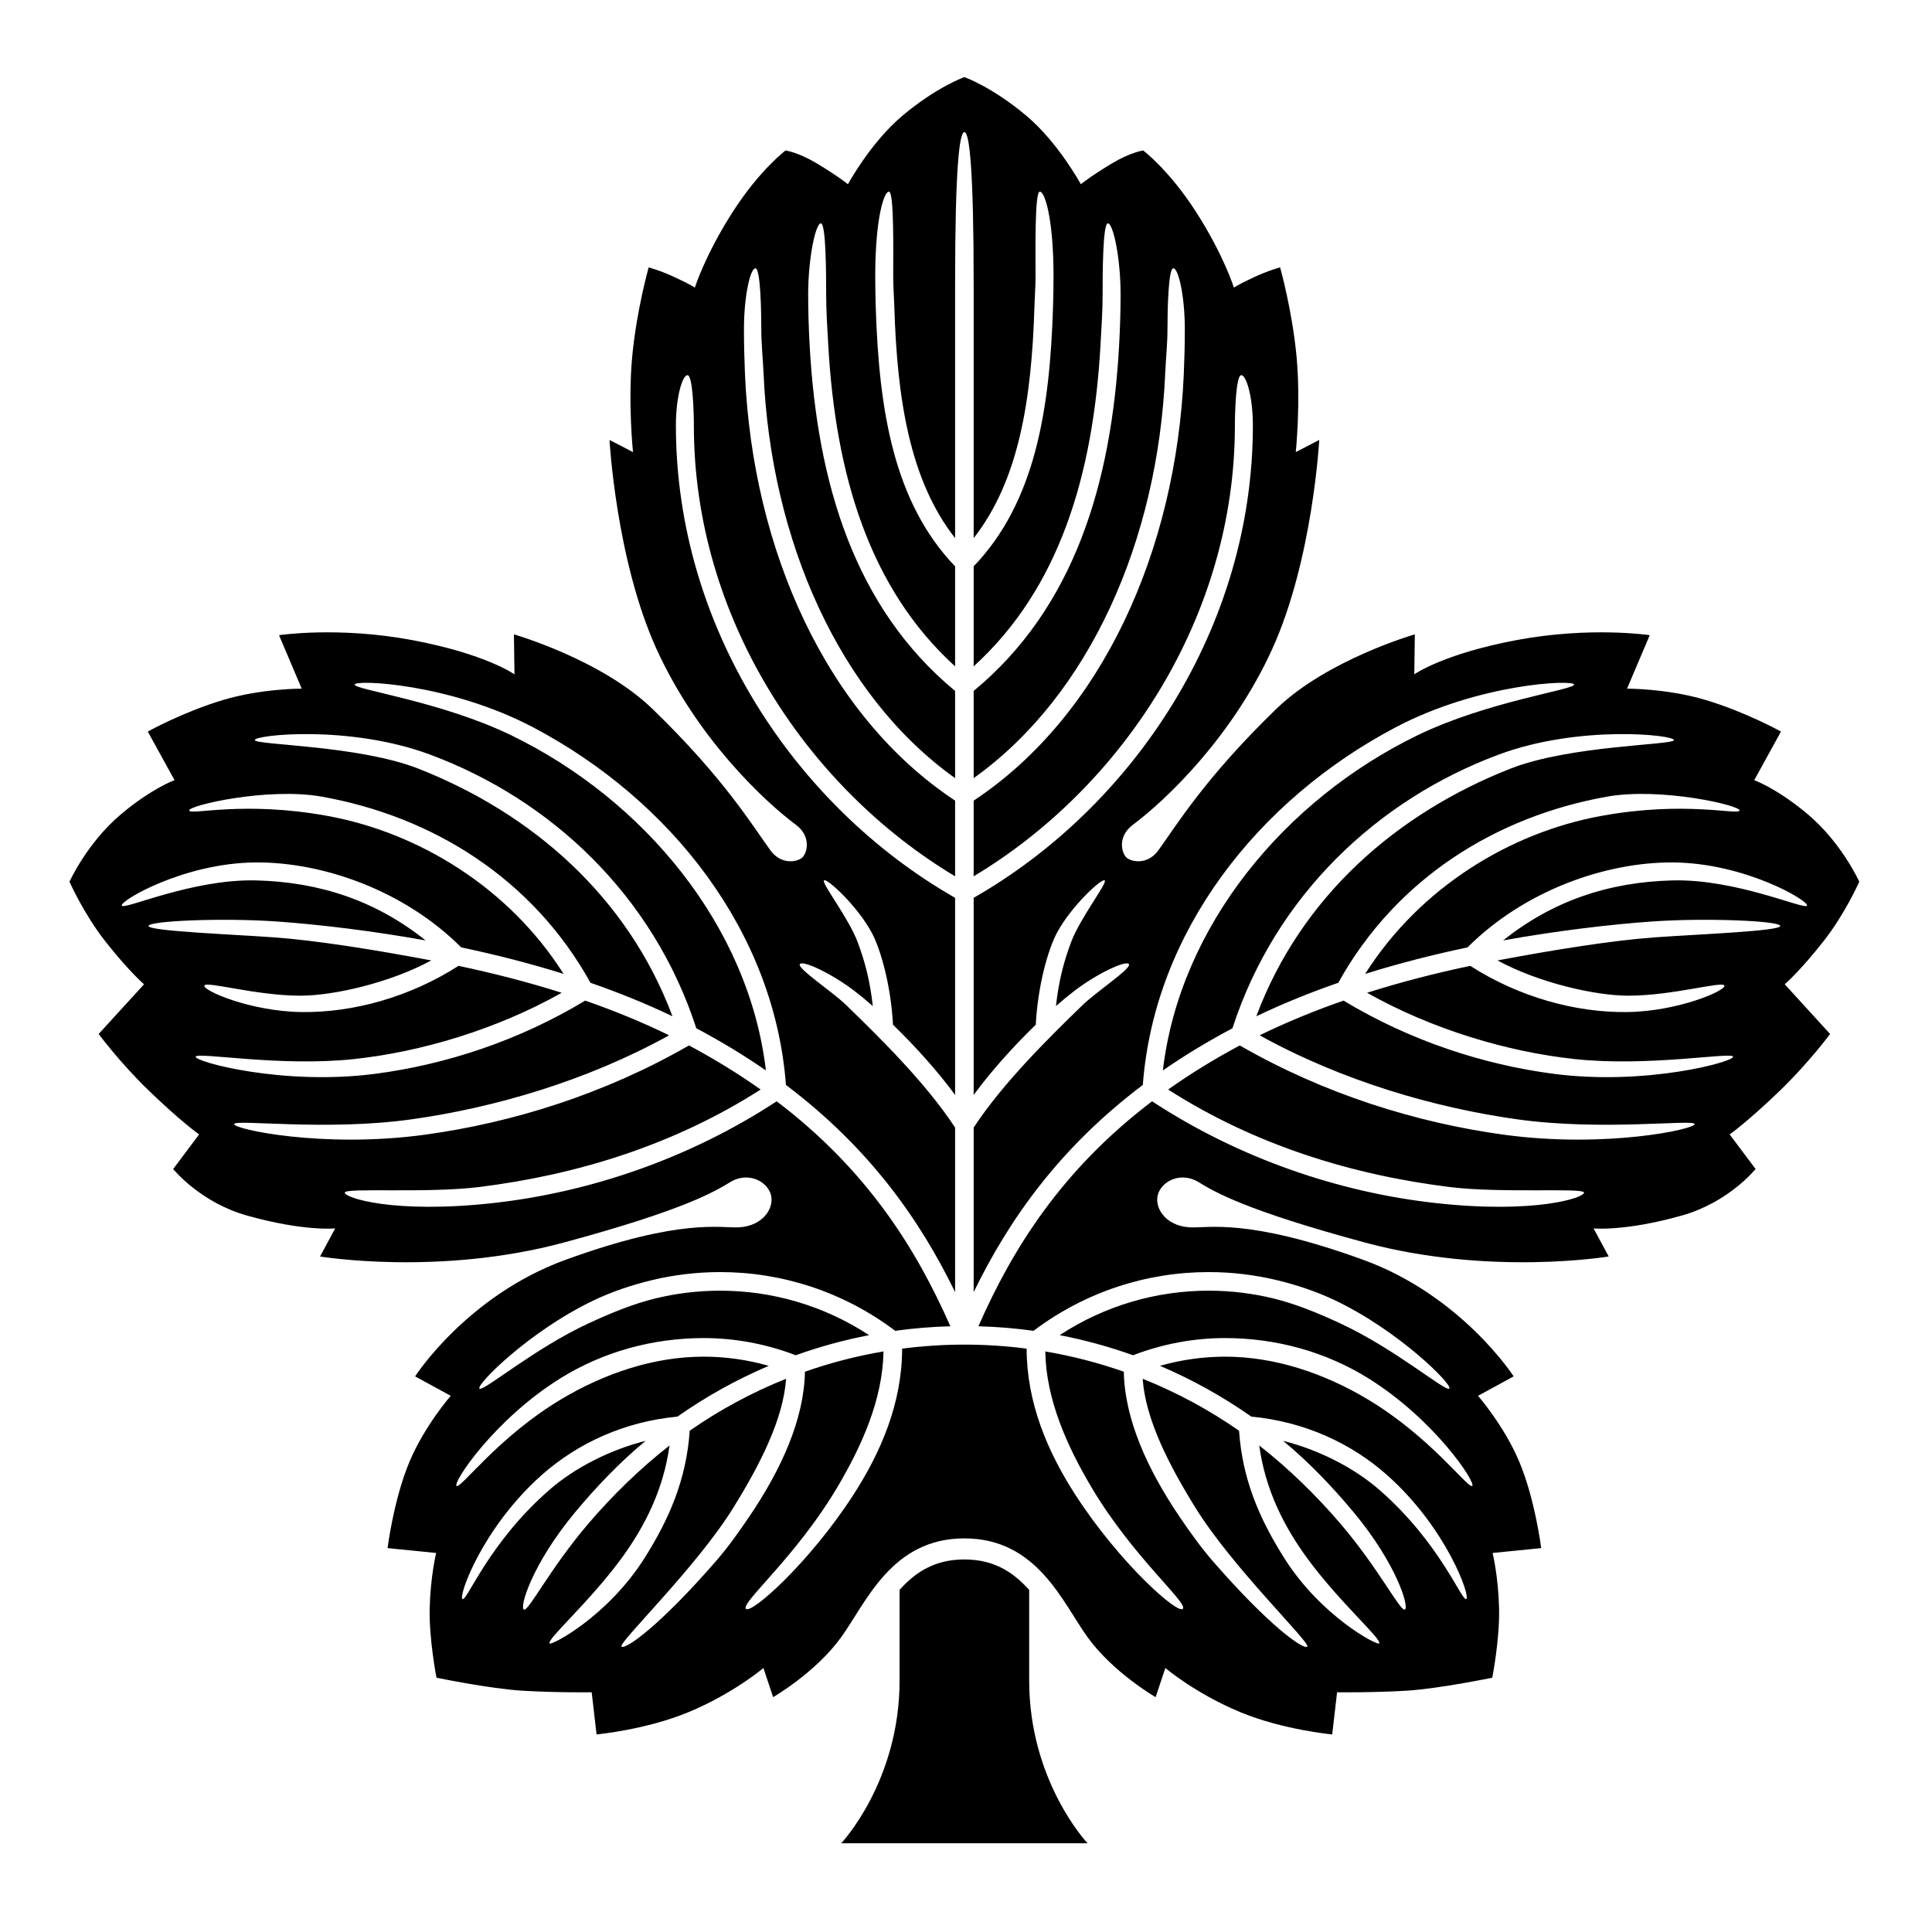 <?xml version="1.0" encoding="UTF-8" standalone="no"?>
<!-- Created with Inkscape (http://www.inkscape.org/) -->

<svg
   version="1.1"
   id="svg13773"
   width="795.035"
   height="793.701"
   viewBox="0 0 795.035 793.701"
   sodipodi:docname="Oni Kajinoha.svg"
   inkscape:version="1.2 (dc2aeda, 2022-05-15)"
   xmlns:inkscape="http://www.inkscape.org/namespaces/inkscape"
   xmlns:sodipodi="http://sodipodi.sourceforge.net/DTD/sodipodi-0.dtd"
   xmlns="http://www.w3.org/2000/svg"
   xmlns:svg="http://www.w3.org/2000/svg">
  <defs
     id="defs13777">
    <clipPath
       clipPathUnits="userSpaceOnUse"
       id="clipPath14266">
      <path
         d="m -317.638,490.68 h 596.276 v -595.276 h -596.276 z"
         id="path14268"
         style="stroke-width:1" />
    </clipPath>
    <clipPath
       clipPathUnits="userSpaceOnUse"
       id="clipPath14272">
      <path
         d="M -584.194,578.938 H 12.082 V -16.338 H -584.194 Z"
         id="path14274"
         style="stroke-width:1" />
    </clipPath>
    <clipPath
       clipPathUnits="userSpaceOnUse"
       id="clipPath14278">
      <path
         d="M -586.545,579.503 H 9.731 V -15.773 H -586.545 Z"
         id="path14280"
         style="stroke-width:1" />
    </clipPath>
    <clipPath
       clipPathUnits="userSpaceOnUse"
       id="clipPath14284">
      <path
         d="M -538.222,577.948 H 58.054 V -17.328 H -538.222 Z"
         id="path14286"
         style="stroke-width:1" />
    </clipPath>
    <clipPath
       clipPathUnits="userSpaceOnUse"
       id="clipPath14290">
      <path
         d="M -531.192,581.588 H 65.084 V -13.688 H -531.192 Z"
         id="path14292"
         style="stroke-width:1" />
    </clipPath>
    <clipPath
       clipPathUnits="userSpaceOnUse"
       id="clipPath14296">
      <path
         d="M -536.698,584.573 H 59.578 V -10.703 H -536.698 Z"
         id="path14298"
         style="stroke-width:1" />
    </clipPath>
    <clipPath
       clipPathUnits="userSpaceOnUse"
       id="clipPath14302">
      <path
         d="M -556.401,578.014 H 39.875 V -17.262 H -556.401 Z"
         id="path14304"
         style="stroke-width:1" />
    </clipPath>
    <clipPath
       clipPathUnits="userSpaceOnUse"
       id="clipPath14308">
      <path
         d="M -528.09,575.381 H 68.186 V -19.895 H -528.09 Z"
         id="path14310"
         style="stroke-width:1" />
    </clipPath>
    <clipPath
       clipPathUnits="userSpaceOnUse"
       id="clipPath14314">
      <path
         d="M -548.983,585.852 H 47.293 V -9.424 H -548.983 Z"
         id="path14316"
         style="stroke-width:1" />
    </clipPath>
    <clipPath
       clipPathUnits="userSpaceOnUse"
       id="clipPath14320">
      <path
         d="M -540.821,585.848 H 55.455 V -9.428 H -540.821 Z"
         id="path14322"
         style="stroke-width:1" />
    </clipPath>
    <clipPath
       clipPathUnits="userSpaceOnUse"
       id="clipPath14326">
      <path
         d="M -567.775,585.852 H 28.501 V -9.424 H -567.775 Z"
         id="path14328"
         style="stroke-width:1" />
    </clipPath>
    <clipPath
       clipPathUnits="userSpaceOnUse"
       id="clipPath14332">
      <path
         d="M -542.933,584.573 H 53.343 V -10.703 H -542.933 Z"
         id="path14334"
         style="stroke-width:1" />
    </clipPath>
    <clipPath
       clipPathUnits="userSpaceOnUse"
       id="clipPath14338">
      <path
         d="M -574.546,585.852 H 21.73 V -9.424 H -574.546 Z"
         id="path14340"
         style="stroke-width:1" />
    </clipPath>
    <clipPath
       clipPathUnits="userSpaceOnUse"
       id="clipPath14344">
      <path
         d="M -572.817,586.135 H 23.459 V -9.141 H -572.817 Z"
         id="path14346"
         style="stroke-width:1" />
    </clipPath>
    <clipPath
       clipPathUnits="userSpaceOnUse"
       id="clipPath14350">
      <path
         d="M -576.369,585.588 H 19.907 V -9.688 H -576.369 Z"
         id="path14352"
         style="stroke-width:1" />
    </clipPath>
    <clipPath
       clipPathUnits="userSpaceOnUse"
       id="clipPath14356">
      <path
         d="M -564.573,585.848 H 31.703 V -9.428 H -564.573 Z"
         id="path14358"
         style="stroke-width:1" />
    </clipPath>
    <clipPath
       clipPathUnits="userSpaceOnUse"
       id="clipPath14362">
      <path
         d="M -545.417,584.573 H 50.859 V -10.703 H -545.417 Z"
         id="path14364"
         style="stroke-width:1" />
    </clipPath>
    <clipPath
       clipPathUnits="userSpaceOnUse"
       id="clipPath14368">
      <path
         d="M -557.495,577.85 H 38.781 V -17.426 H -557.495 Z"
         id="path14370"
         style="stroke-width:1" />
    </clipPath>
    <clipPath
       clipPathUnits="userSpaceOnUse"
       id="clipPath14374">
      <path
         d="M -568.227,575.819 H 28.049 V -19.457 H -568.227 Z"
         id="path14376"
         style="stroke-width:1" />
    </clipPath>
    <clipPath
       clipPathUnits="userSpaceOnUse"
       id="clipPath14381">
      <path
         d="M -550.264,577.325 H 46.012 V -17.951 H -550.264 Z"
         id="path14383"
         style="stroke-width:1" />
    </clipPath>
    <clipPath
       clipPathUnits="userSpaceOnUse"
       id="clipPath14388">
      <path
         d="M -557.064,585.848 H 39.212 V -9.428 H -557.064 Z"
         id="path14390"
         style="stroke-width:1" />
    </clipPath>
    <clipPath
       clipPathUnits="userSpaceOnUse"
       id="clipPath14394">
      <path
         d="M -561.413,585.852 H 34.863 V -9.424 H -561.413 Z"
         id="path14396"
         style="stroke-width:1" />
    </clipPath>
    <clipPath
       clipPathUnits="userSpaceOnUse"
       id="clipPath14400">
      <path
         d="M -553.898,585.848 H 42.379 V -9.428 H -553.898 Z"
         id="path14402"
         style="stroke-width:1" />
    </clipPath>
  </defs>
  <sodipodi:namedview
     id="namedview13775"
     pagecolor="#ffffff"
     bordercolor="#000000"
     borderopacity="0.25"
     inkscape:showpageshadow="2"
     inkscape:pageopacity="0.0"
     inkscape:pagecheckerboard="0"
     inkscape:deskcolor="#d1d1d1"
     showgrid="false"
     inkscape:zoom="0.29734106"
     inkscape:cx="-215.24105"
     inkscape:cy="400.21382"
     inkscape:window-width="1419"
     inkscape:window-height="456"
     inkscape:window-x="0"
     inkscape:window-y="25"
     inkscape:window-maximized="0"
     inkscape:current-layer="svg13773">
    <inkscape:page
       x="0"
       y="0"
       id="page13779"
       width="795.035"
       height="793.701" />
  </sodipodi:namedview>
  <path
     d="M 423.517 654.24 C 420.132 650.453 416.397 647.275 412.08 645.109 C 407.886 643.017 403.082 641.712 396.85 641.696 C 390.616 641.712 385.814 643.017 381.621 645.109 C 377.438 647.213 373.837 650.204 370.53 653.827 C 370.413 653.956 370.304 654.1 370.184 654.229 L 370.184 691.552 C 370.184 733.089 346.171 758.482 346.171 758.482 L 447.533 758.482 C 447.533 758.482 423.517 733.089 423.517 691.552 Z M 679.896 379.177 C 702.188 377.623 732.574 378.91 732.574 381.025 C 732.574 383.137 698.998 384.426 681.15 385.699 C 663.298 386.975 639.214 390.887 616.235 395.205 C 633.071 404.379 656.371 409.714 670.098 409.714 C 688.374 409.714 708.954 403.567 709.615 405.575 C 710.271 407.583 690.686 416.179 669.552 416.453 C 648.42 416.729 624.986 410.277 605.025 397.435 C 590.907 400.41 576.613 404.058 562.558 408.518 C 589.574 423.731 620.574 432.838 647.94 435.79 C 678.576 439.097 712.768 432.751 713.18 434.823 C 713.592 436.895 677.374 446.803 639.438 441.879 C 610.319 438.101 580.186 428.227 552.886 411.739 C 541.041 415.858 529.446 420.593 518.35 426.021 C 552.377 444.839 590.446 455.866 624.511 460.612 C 659.576 465.502 697.082 460.448 697.355 462.546 C 697.623 464.636 660.852 472.618 619.047 466.944 C 582.749 462.019 544.759 450.097 510.181 430.189 C 510.11 430.226 510.033 430.262 509.959 430.303 C 499.219 436.054 489.522 442.086 480.694 448.335 C 516.71 471.376 556.749 483.524 596.566 488.451 C 618.033 491.107 651.595 488.631 651.826 490.73 C 652.058 492.831 631.738 499.61 590.631 495.027 C 551.303 490.642 510.311 476.91 474.088 453.174 C 437.009 481.319 416.76 513.624 402.618 545.746 C 410.298 545.958 417.872 546.579 425.317 547.612 C 446.877 531.355 472.222 523.446 497.363 523.448 C 506.894 523.448 516.394 524.579 525.657 526.818 C 533.607 528.746 541.67 531.41 549.394 535.088 C 575.738 547.639 597.839 569.806 596.41 571.367 C 594.986 572.928 574.254 555.076 551.383 544.491 C 542.217 540.248 533.001 536.456 523.858 534.256 C 515.189 532.16 506.285 531.098 497.363 531.102 C 476.16 531.102 454.85 537.092 436.064 549.402 C 446.421 551.406 456.509 554.175 466.249 557.67 C 478.82 552.866 491.587 550.599 504.159 550.599 C 524.905 550.611 545.386 556.122 563.183 567.216 C 590.402 584.194 607.514 610.169 605.829 611.448 C 604.145 612.723 588.837 591.412 562.989 575.906 C 544.934 565.072 524.535 558.239 504.159 558.254 C 495.265 558.254 486.296 559.474 477.348 562.024 C 490.647 567.688 503.235 574.71 514.926 582.918 C 536.483 584.948 555.907 593.691 570.951 607.107 C 595.293 628.821 605.249 657.019 603.371 657.988 C 601.493 658.955 592.741 634.983 567.662 613.095 C 556.973 603.764 542.369 596.503 528.027 592.893 C 538.673 601.712 548.246 611.716 557.087 622.344 C 574.678 643.485 580.001 661.328 578.123 662.304 C 576.246 663.271 567.662 645.823 551.725 627.12 C 542.11 615.839 530.303 604.219 518.189 594.813 C 520.642 612.657 528.095 627.9 538.355 641.771 C 551.725 659.848 568.869 674.643 567.522 676.268 C 566.765 677.184 543.65 665.161 528.449 641.089 C 518.342 625.084 511.238 608.783 509.883 588.729 C 497.602 580.176 484.309 572.978 470.22 567.351 C 471.381 583.876 480.768 602.423 492.009 620.533 C 507.309 645.184 539.478 676.113 537.951 677.544 C 536.426 678.973 522.397 669.199 499.147 642.464 C 494.077 636.636 489.601 630.328 485.35 624.055 C 472.228 604.647 462.842 584.159 462.457 564.443 C 452.053 560.79 441.254 557.986 430.142 556.1 C 430.46 575.91 439.096 595.081 449.29 612.244 C 466.08 640.507 488.78 659.44 486.78 661.981 C 484.782 664.524 460.768 643.271 442.598 615.207 C 431.066 597.393 422.504 577.216 422.468 554.952 C 414.082 553.866 405.533 553.294 396.85 553.294 C 388.168 553.294 379.621 553.866 371.236 554.952 C 371.2 577.216 362.634 597.393 351.105 615.207 C 332.933 643.271 308.921 664.524 306.921 661.981 C 304.924 659.44 327.621 640.507 344.413 612.244 C 354.605 595.081 363.244 575.91 363.561 556.1 C 352.449 557.986 341.651 560.79 331.247 564.443 C 330.861 584.159 321.473 604.647 308.353 624.055 C 304.1 630.328 299.624 636.636 294.556 642.464 C 271.304 669.199 257.277 678.973 255.752 677.544 C 254.223 676.113 286.392 645.184 301.695 620.533 C 312.936 602.423 322.32 583.876 323.484 567.351 C 309.395 572.978 296.099 580.176 283.82 588.729 C 282.465 608.783 275.361 625.084 265.255 641.089 C 250.053 665.161 226.939 677.184 226.181 676.268 C 224.835 674.643 241.979 659.848 255.348 641.771 C 265.605 627.9 273.059 612.657 275.515 594.813 C 263.4 604.219 251.593 615.839 241.979 627.12 C 226.039 645.823 217.455 663.271 215.578 662.304 C 213.7 661.328 219.026 643.485 236.616 622.344 C 245.457 611.716 255.031 601.712 265.673 592.893 C 251.332 596.503 236.728 603.764 226.039 613.095 C 200.96 634.983 192.208 658.955 190.332 657.988 C 188.455 657.019 198.411 628.821 222.752 607.107 C 237.793 593.691 257.22 584.948 278.775 582.918 C 290.465 574.71 303.053 567.688 316.353 562.024 C 307.408 559.474 298.439 558.254 289.544 558.254 C 269.168 558.239 248.767 565.072 230.715 575.906 C 204.867 591.412 189.559 612.723 187.875 611.448 C 186.19 610.169 203.299 584.194 230.52 567.216 C 248.315 556.122 268.799 550.611 289.544 550.599 C 302.116 550.599 314.884 552.866 327.452 557.67 C 337.195 554.175 347.283 551.406 357.64 549.402 C 338.853 537.092 317.544 531.102 296.337 531.102 C 287.416 531.098 278.515 532.16 269.845 534.256 C 260.7 536.456 251.487 540.248 242.317 544.491 C 219.45 555.076 198.715 572.928 197.291 571.367 C 195.864 569.806 217.963 547.639 244.307 535.088 C 252.033 531.41 260.093 528.746 268.045 526.818 C 277.307 524.579 286.809 523.448 296.337 523.448 C 321.479 523.446 346.824 531.355 368.386 547.612 C 375.829 546.579 383.405 545.958 391.082 545.746 C 376.941 513.624 356.692 481.319 319.613 453.174 C 283.392 476.91 242.397 490.642 203.072 495.027 C 161.963 499.61 141.643 492.831 141.878 490.73 C 142.108 488.631 175.671 491.107 197.135 488.451 C 236.952 483.524 276.991 471.376 313.009 448.335 C 304.181 442.086 294.481 436.054 283.741 430.303 C 283.671 430.262 283.593 430.226 283.52 430.189 C 248.941 450.097 210.955 462.019 174.654 466.944 C 132.851 472.618 96.078 464.636 96.349 462.546 C 96.622 460.448 134.127 465.502 169.192 460.612 C 203.255 455.866 241.327 444.839 275.351 426.021 C 264.255 420.593 252.66 415.858 240.815 411.739 C 213.515 428.227 183.382 438.101 154.266 441.879 C 116.327 446.803 80.111 436.895 80.52 434.823 C 80.934 432.751 115.127 439.097 145.763 435.79 C 173.13 432.838 204.13 423.731 231.145 408.518 C 217.088 404.058 202.794 400.41 188.679 397.435 C 168.718 410.277 145.283 416.729 124.148 416.453 C 103.018 416.179 83.43 407.583 84.086 405.575 C 84.75 403.567 105.327 409.714 123.606 409.714 C 137.33 409.714 160.63 404.379 177.466 395.205 C 154.487 390.887 130.406 386.975 112.554 385.699 C 94.703 384.426 61.13 383.137 61.13 381.025 C 61.13 378.91 91.515 377.623 113.807 379.177 C 131.028 380.375 153.346 383.046 175.148 386.982 C 154.812 370.71 131.682 362.917 105.37 362.279 C 79.054 361.641 51.062 374.542 50.114 372.651 C 49.166 370.761 75.63 355.043 105.37 354.883 C 133.25 354.733 166.518 366.582 189.815 389.847 C 203.78 392.779 217.947 396.374 231.933 400.754 C 209.343 365.091 172.13 342.574 134.87 335.759 C 100.015 329.383 78.267 335.582 77.862 333.509 C 77.453 331.437 110.218 323.858 132.398 327.813 C 178.004 335.942 219.187 361.481 242.989 404.403 C 254.501 408.399 265.829 412.971 276.728 418.191 C 258.293 368.921 218.927 334.694 172.218 316.314 C 147.515 306.59 104.979 306.638 104.864 304.529 C 104.755 302.42 143.69 298.142 176.924 310.489 C 226.829 329.025 268.859 368.573 286.541 423.131 C 286.807 423.275 287.08 423.411 287.348 423.557 C 297.452 428.946 306.695 434.606 315.173 440.478 C 308.215 381.178 265.105 329.167 210.471 302.605 C 181.622 288.58 145.708 283.785 145.939 281.688 C 146.174 279.586 185.023 281.142 219.49 299.337 C 276.143 329.249 318.695 383.434 323.421 446.45 C 357.908 472.435 378.645 502.139 393.033 531.691 L 393.033 463.984 C 380.757 445.267 361.405 426.41 348.343 413.699 C 342.444 407.962 328.004 398.53 329.14 396.749 C 330.277 394.97 342.285 400.63 351.545 407.705 C 353.911 409.511 356.481 411.633 359.168 413.985 C 358.009 403.465 355.879 395.501 352.911 387.613 C 349.192 377.73 337.916 363.287 339.093 362.274 C 340.267 361.262 352.7 372.63 358.689 383.71 C 362.416 390.598 366.632 405.595 367.476 421.654 C 376.444 430.342 385.809 440.694 393.033 450.561 L 393.033 369.447 C 327.327 331.886 278.135 258.269 278.135 175.088 C 278.135 163.193 280.864 154.213 282.968 154.387 C 285.072 154.56 285.528 169.6 285.533 175.088 C 285.496 253.568 331.479 323.702 393.033 360.591 L 393.033 329.454 C 340.075 294.394 309.736 226.381 306.561 153.907 C 306.299 147.812 306.143 141.649 306.143 135.435 C 306.143 121.752 308.783 110.268 310.892 110.409 C 312.996 110.547 313.28 128.484 313.28 135.435 C 313.28 141.519 313.947 147.573 314.208 153.573 C 317.168 222.217 345.345 286.214 393.033 320.192 L 393.033 284.313 C 351.747 250.188 336.315 199.044 333.181 142.153 C 332.796 135.181 332.572 128.172 332.572 121.151 C 332.572 105.813 335.715 91.72 337.817 91.909 C 339.919 92.095 339.971 112.761 339.971 121.151 C 339.971 128.011 340.439 134.881 340.82 141.731 C 343.804 195.262 357.673 242.053 393.033 274.2 L 393.033 233.041 C 367.637 206.621 361.7 168.407 360.377 126.436 C 360.244 122.131 360.168 117.855 360.168 113.613 C 360.168 90.088 363.741 78.653 365.845 78.867 C 367.941 79.08 367.564 103.163 367.564 113.613 C 367.564 117.768 367.892 121.965 368.022 126.201 C 369.176 164.247 374.386 197.685 393.033 221.436 L 393.033 117.053 C 393.033 69.895 394.738 54.377 396.85 54.365 C 398.962 54.377 400.67 69.895 400.67 117.053 L 400.67 221.436 C 419.314 197.685 424.528 164.247 425.681 126.201 C 425.809 121.965 426.137 117.768 426.137 113.613 C 426.137 103.163 425.76 79.08 427.858 78.867 C 429.96 78.653 433.533 90.088 433.533 113.613 C 433.533 117.855 433.46 122.131 433.326 126.436 C 432.004 168.407 426.066 206.621 400.67 233.041 L 400.67 274.2 C 436.028 242.053 449.897 195.262 452.881 141.731 C 453.262 134.881 453.736 128.011 453.736 121.151 C 453.736 112.761 453.782 92.095 455.886 91.909 C 457.989 91.72 461.129 105.813 461.129 121.151 C 461.129 128.172 460.905 135.181 460.522 142.153 C 457.386 199.044 441.957 250.188 400.67 284.313 L 400.67 320.192 C 448.358 286.214 476.533 222.217 479.496 153.573 C 479.757 147.573 480.424 141.519 480.424 135.435 C 480.424 128.484 480.708 110.547 482.812 110.409 C 484.921 110.268 487.561 121.752 487.561 135.435 C 487.561 141.649 487.405 147.812 487.142 153.907 C 483.965 226.381 453.626 294.394 400.67 329.454 L 400.67 360.591 C 462.222 323.702 508.205 253.568 508.167 175.088 C 508.173 169.6 508.629 154.56 510.733 154.387 C 512.839 154.213 515.569 163.193 515.569 175.088 C 515.569 258.269 466.374 331.886 400.67 369.447 L 400.67 450.561 C 407.894 440.694 417.26 430.342 426.228 421.654 C 427.069 405.595 431.288 390.598 435.012 383.71 C 441.001 372.63 453.436 361.262 454.61 362.274 C 455.788 363.287 444.509 377.73 440.79 387.613 C 437.824 395.501 435.694 403.465 434.536 413.985 C 437.222 411.633 439.79 409.511 442.156 407.705 C 451.418 400.63 463.426 394.97 464.561 396.749 C 465.697 398.53 451.257 407.962 445.361 413.699 C 432.298 426.41 412.944 445.267 400.67 463.984 L 400.67 531.691 C 415.058 502.139 435.793 472.435 470.282 446.45 C 475.009 383.434 517.558 329.249 574.214 299.337 C 608.678 281.142 647.527 279.586 647.762 281.688 C 647.995 283.785 612.082 288.58 583.23 302.605 C 528.595 329.167 485.49 381.178 478.53 440.478 C 487.006 434.606 496.251 428.946 506.353 423.557 C 506.621 423.411 506.894 423.275 507.162 423.131 C 524.845 368.573 566.871 329.025 616.779 310.489 C 650.014 298.142 688.948 302.42 688.836 304.529 C 688.727 306.638 646.188 306.59 621.486 316.314 C 574.777 334.694 535.41 368.921 516.975 418.191 C 527.874 412.971 539.202 408.399 550.714 404.403 C 574.517 361.481 615.699 335.942 661.303 327.813 C 683.486 323.858 716.248 331.437 715.842 333.509 C 715.431 335.582 693.686 329.383 658.834 335.759 C 621.574 342.574 584.361 365.091 561.767 400.754 C 575.757 396.374 589.921 392.779 603.889 389.847 C 627.183 366.582 660.454 354.733 688.334 354.883 C 718.074 355.043 744.538 370.761 743.59 372.651 C 742.639 374.542 714.65 361.641 688.334 362.279 C 662.022 362.917 638.888 370.71 618.553 386.982 C 640.358 383.046 662.675 380.375 679.896 379.177 M 750.438 387.254 C 759.331 375.934 765.104 362.809 765.104 362.809 C 765.104 362.809 757.945 346.874 743.883 335.031 C 731.216 324.365 721.883 321.031 721.883 321.031 L 732.883 301.032 C 732.883 301.032 718.55 293.032 701.883 288.032 C 686.159 283.314 669.55 283.365 669.55 283.365 L 678.883 261.365 C 678.883 261.365 654.55 257.698 624.216 263.365 C 593.883 269.032 581.993 277.476 581.993 277.476 L 582.217 261.032 C 582.217 261.032 546.217 271.365 525.217 291.698 C 495.746 320.233 484.11 339.673 476.66 349.921 C 472.217 356.031 465.55 354.698 463.55 352.865 C 461.55 351.031 459.717 344.198 466.217 339.365 C 479.277 329.654 506.883 303.698 523.55 267.032 C 540.217 230.365 542.883 181.032 542.883 181.032 L 533.217 186.032 C 533.217 186.032 535.326 165.921 533.55 146.809 C 531.771 127.699 526.771 110.032 526.771 110.032 C 526.771 110.032 521.915 111.32 516.105 114.032 C 508.605 117.532 507.771 118.365 507.771 118.365 C 507.771 118.365 503.593 105.003 492.217 87.255 C 481.105 69.921 470.438 61.922 470.438 61.922 C 470.438 61.922 465.309 62.6 457.55 67.255 C 448.66 72.588 444.772 75.809 444.772 75.809 C 444.772 75.809 435.541 58.752 422.438 47.699 C 408.217 35.699 396.85 31.73 396.85 31.73 C 396.85 31.73 385.486 35.699 371.262 47.699 C 358.162 58.752 348.929 75.809 348.929 75.809 C 348.929 75.809 345.041 72.588 336.153 67.255 C 328.392 62.6 323.263 61.922 323.263 61.922 C 323.263 61.922 312.596 69.921 301.487 87.255 C 290.108 105.003 285.929 118.365 285.929 118.365 C 285.929 118.365 285.096 117.532 277.596 114.032 C 271.785 111.32 266.929 110.032 266.929 110.032 C 266.929 110.032 261.929 127.699 260.153 146.809 C 258.375 165.921 260.487 186.032 260.487 186.032 L 250.82 181.032 C 250.82 181.032 253.487 230.365 270.153 267.032 C 286.82 303.698 314.427 329.654 327.487 339.365 C 333.987 344.198 332.153 351.031 330.153 352.865 C 328.153 354.698 321.487 356.031 317.044 349.921 C 309.591 339.673 297.957 320.233 268.487 291.698 C 247.487 271.365 211.487 261.032 211.487 261.032 L 211.708 277.476 C 211.708 277.476 199.82 269.032 169.487 263.365 C 139.154 257.698 114.82 261.365 114.82 261.365 L 124.154 283.365 C 124.154 283.365 107.542 283.314 91.82 288.032 C 75.154 293.032 60.821 301.032 60.821 301.032 L 71.82 321.031 C 71.82 321.031 62.487 324.365 49.821 335.031 C 35.758 346.874 28.599 362.809 28.599 362.809 C 28.599 362.809 34.373 375.934 43.266 387.254 C 53.042 399.698 59.266 405.031 59.266 405.031 L 40.599 425.475 C 40.599 425.475 49.411 437.342 61.042 448.587 C 74.375 461.475 81.933 466.808 81.933 466.808 L 71.266 481.031 C 71.266 481.031 82.201 494.684 101.487 500.142 C 125.042 506.808 137.93 505.475 137.93 505.475 L 131.708 517.031 C 131.708 517.031 180.596 525.187 232.153 511.254 C 281.487 497.92 293.96 490.412 300.596 486.364 C 307.153 482.364 314.82 485.364 316.987 490.864 C 319.153 496.364 314.489 504.423 304.153 505.031 C 296.599 505.475 280.599 501.031 232.82 518.364 C 192.179 533.107 170.82 566.364 170.82 566.364 L 185.487 574.364 C 185.487 574.364 174.715 586.672 168.487 601.531 C 161.987 617.031 159.487 637.031 159.487 637.031 L 179.487 639.031 C 179.487 639.031 177.154 648.531 176.82 661.697 C 176.496 674.431 179.619 690.357 179.619 690.357 C 179.619 690.357 201.51 694.885 214.82 695.697 C 228.487 696.531 243.487 696.364 243.487 696.364 L 245.487 713.697 C 245.487 713.697 265.684 711.839 283.32 704.531 C 301.82 696.864 314.153 686.364 314.153 686.364 L 318.153 698.364 C 318.153 698.364 335.656 688.259 346.153 673.697 C 356.487 659.364 366.85 633.031 396.85 633.031 C 426.85 633.031 437.217 659.364 447.55 673.697 C 458.048 688.259 475.55 698.364 475.55 698.364 L 479.55 686.364 C 479.55 686.364 491.883 696.864 510.383 704.531 C 528.019 711.839 548.217 713.697 548.217 713.697 L 550.217 696.364 C 550.217 696.364 565.217 696.531 578.883 695.697 C 592.191 694.885 614.085 690.357 614.085 690.357 C 614.085 690.357 617.207 674.431 616.883 661.697 C 616.55 648.531 614.217 639.031 614.217 639.031 L 634.216 637.031 C 634.216 637.031 631.716 617.031 625.216 601.531 C 618.986 586.672 608.217 574.364 608.217 574.364 L 622.883 566.364 C 622.883 566.364 601.522 533.107 560.883 518.364 C 513.105 501.031 497.105 505.475 489.55 505.031 C 479.212 504.423 474.55 496.364 476.717 490.864 C 478.884 485.364 486.55 482.364 493.105 486.364 C 499.741 490.412 512.214 497.92 561.55 511.254 C 613.107 525.187 661.995 517.031 661.995 517.031 L 655.771 505.475 C 655.771 505.475 668.659 506.808 692.214 500.142 C 711.5 494.684 722.438 481.031 722.438 481.031 L 711.771 466.808 C 711.771 466.808 719.326 461.475 732.659 448.587 C 744.292 437.342 753.104 425.475 753.104 425.475 L 734.438 405.031 C 734.438 405.031 740.659 399.698 750.438 387.254"
     style="fill:#000000;fill-opacity:1;fill-rule:nonzero;stroke:none"
     id="path13893" />
</svg>
